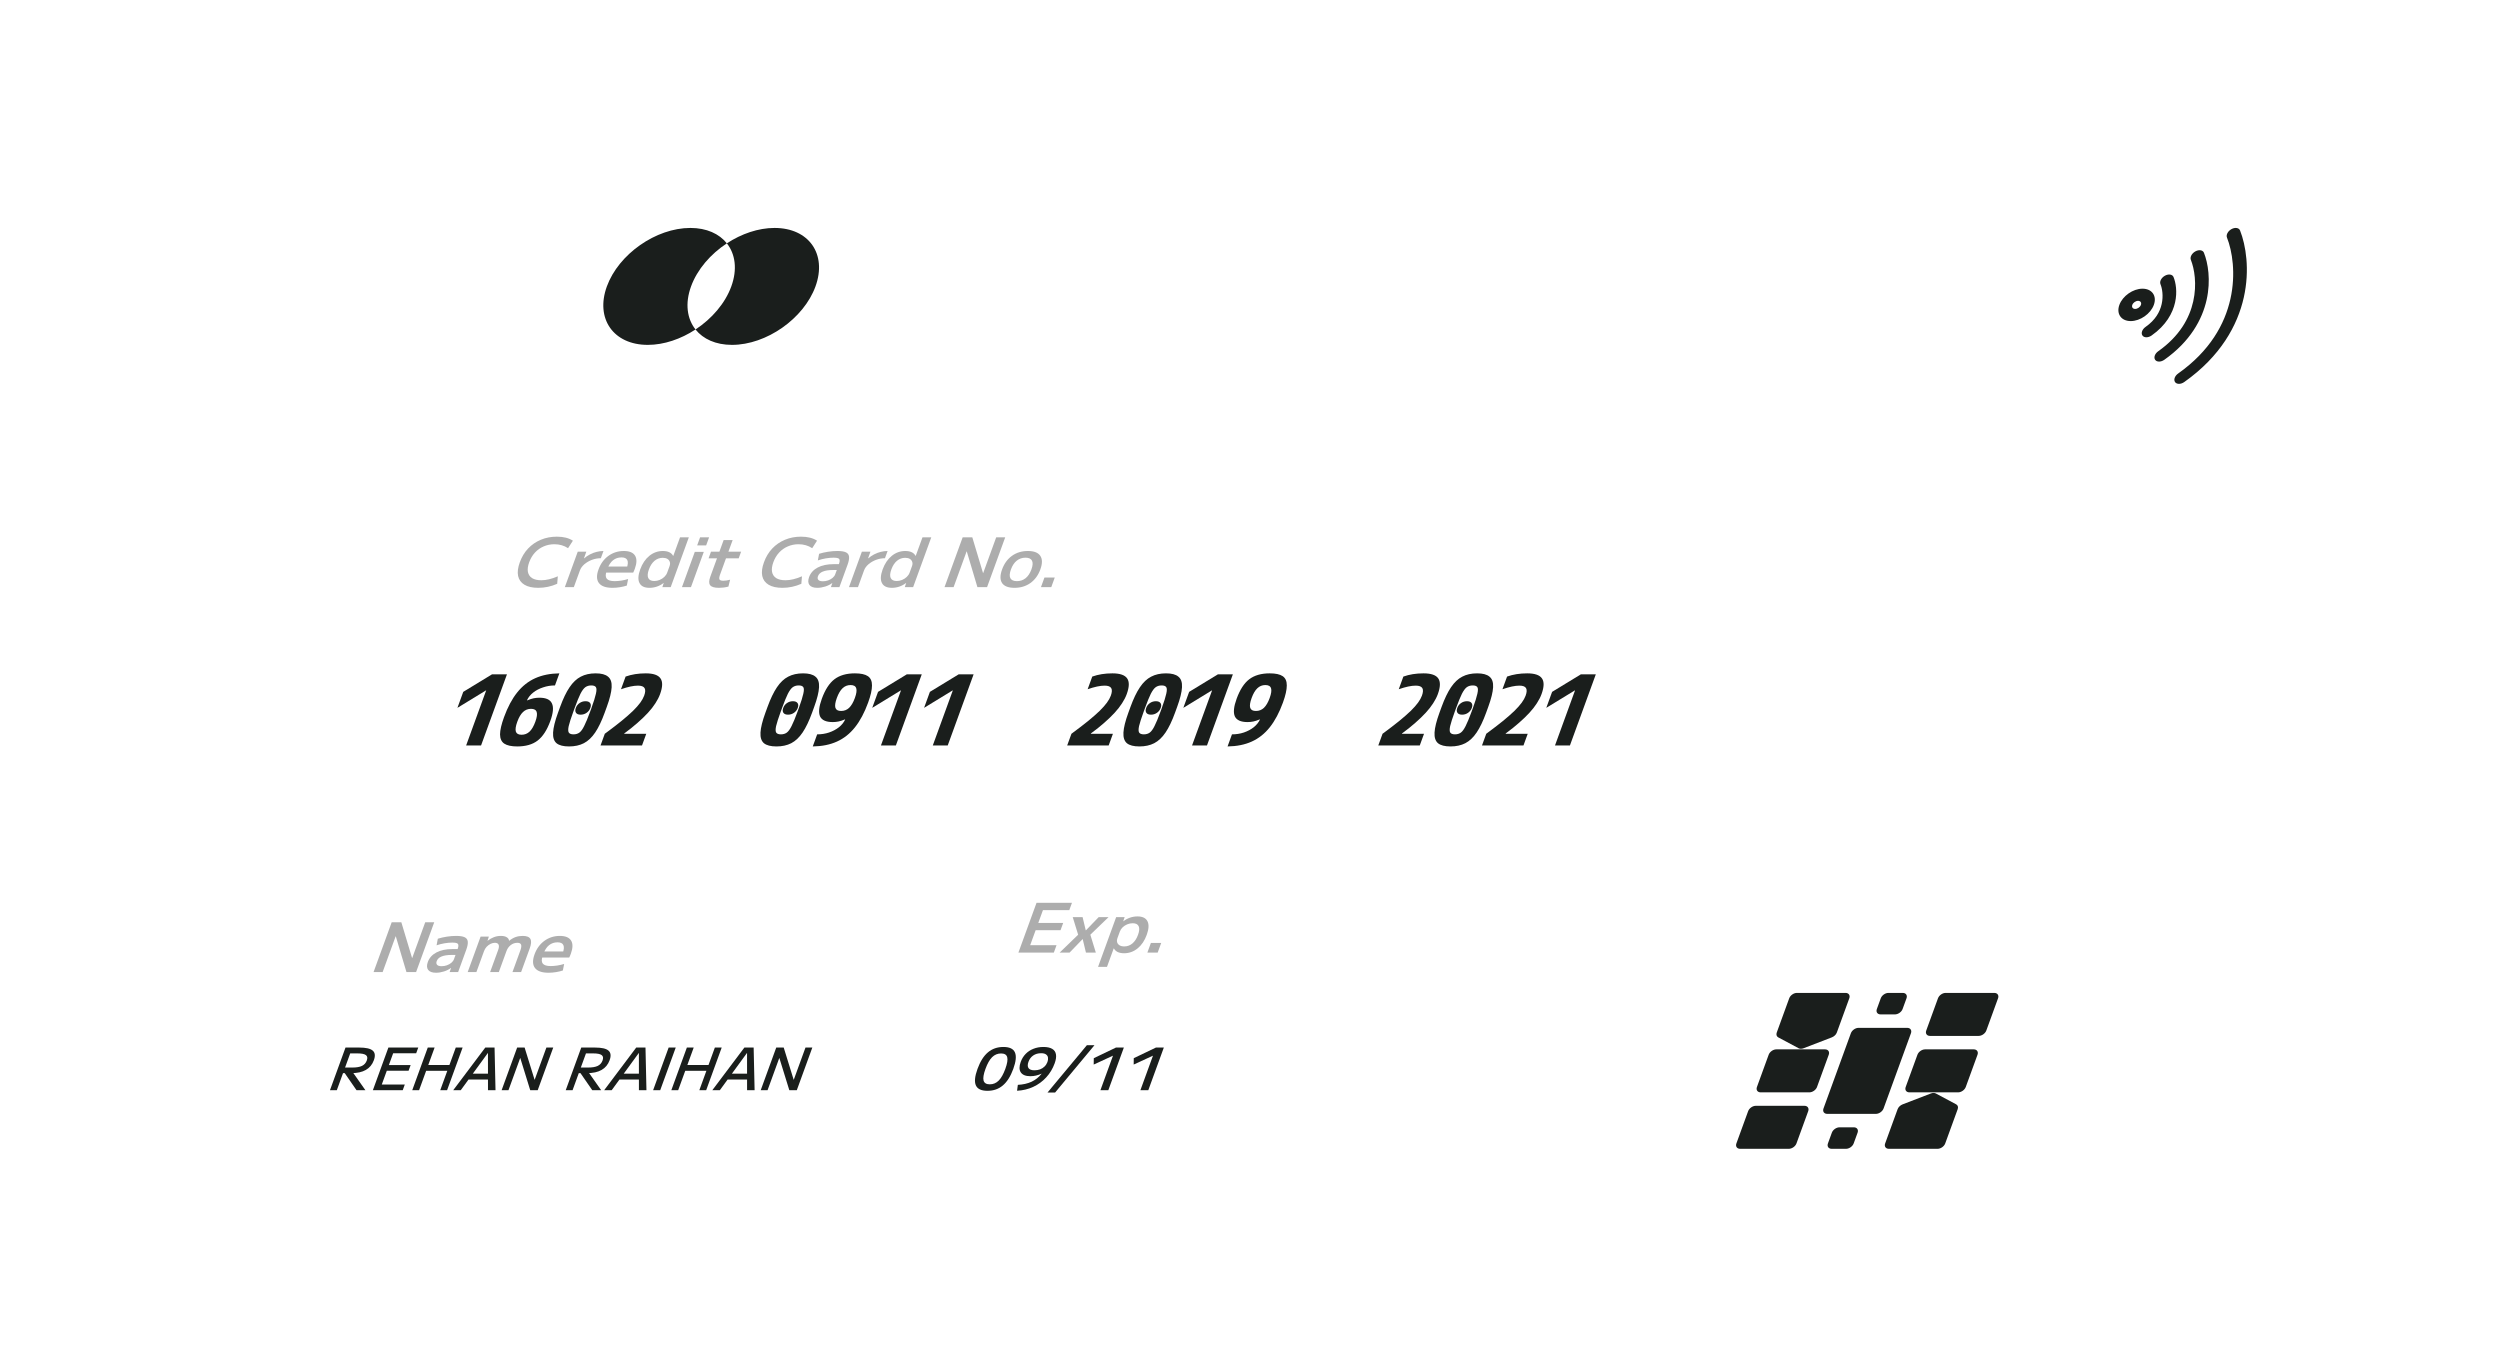 <svg width="552" height="303" viewBox="0 0 552 303" fill="none" xmlns="http://www.w3.org/2000/svg">
<g filter="url(#filter0_d_1_138)">
<path d="M89.423 37.127C96.343 18.114 118.355 2.701 138.588 2.701H500.365C520.598 2.701 531.39 18.114 524.47 37.127L455.555 226.471C448.634 245.484 426.622 260.897 406.389 260.897H44.613C24.38 260.897 13.587 245.484 20.507 226.471L89.423 37.127Z" fill="white"/>
<path fill-rule="evenodd" clip-rule="evenodd" d="M88.278 37.127C95.414 17.52 118.115 1.625 138.98 1.625H500.756C521.622 1.625 532.751 17.52 525.615 37.127L456.699 226.471C449.563 246.078 426.863 261.973 405.997 261.973H44.221C23.356 261.973 12.226 246.078 19.362 226.471L88.278 37.127ZM138.197 3.777C118.596 3.777 97.272 18.708 90.568 37.127L21.652 226.471C14.948 244.89 25.403 259.821 45.004 259.821H406.78C426.381 259.821 447.706 244.89 454.41 226.471L523.325 37.127C530.029 18.708 519.574 3.777 499.973 3.777H138.197Z" fill="url(#paint0_linear_1_138)" fill-opacity="0.5"/>
<path d="M117.714 195.124C116.24 195.124 115.235 194.773 114.7 194.07C114.165 193.367 114.135 192.363 114.61 191.058C115.071 189.792 115.796 188.798 116.786 188.075C117.786 187.352 118.922 186.991 120.194 186.991C121.422 186.991 122.249 187.332 122.674 188.015C123.098 188.698 123.082 189.667 122.625 190.922C122.574 191.063 122.512 191.218 122.44 191.389C122.367 191.56 122.31 191.685 122.27 191.765H115.442L115.93 190.425H121.252L120.815 190.832C121.115 190.008 121.165 189.401 120.966 189.009C120.781 188.608 120.351 188.407 119.678 188.407C118.962 188.407 118.341 188.618 117.813 189.039C117.3 189.451 116.895 190.063 116.599 190.877L116.407 191.404C116.13 192.167 116.137 192.734 116.429 193.106C116.725 193.467 117.306 193.648 118.171 193.648C118.62 193.648 119.115 193.608 119.658 193.528C120.203 193.437 120.7 193.322 121.146 193.181L120.86 194.627C120.399 194.778 119.891 194.898 119.334 194.989C118.778 195.079 118.238 195.124 117.714 195.124Z" fill="#ADADAD"/>
<path d="M99.847 194.974L102.698 187.142H104.525L104.222 188.06H104.254C104.678 187.719 105.131 187.458 105.613 187.277C106.1 187.086 106.62 186.991 107.176 186.991C107.721 186.991 108.146 187.086 108.45 187.277C108.769 187.458 108.947 187.719 108.983 188.06H109.015C109.471 187.689 109.938 187.418 110.417 187.247C110.896 187.076 111.418 186.991 111.985 186.991C112.882 186.991 113.452 187.217 113.693 187.669C113.939 188.111 113.888 188.808 113.54 189.762L111.644 194.974H109.736L111.469 190.214C111.684 189.622 111.74 189.19 111.635 188.919C111.531 188.648 111.255 188.512 110.806 188.512C110.271 188.512 109.789 188.678 109.359 189.009C108.928 189.341 108.612 189.782 108.411 190.335L106.723 194.974H104.8L106.581 190.079C106.768 189.566 106.796 189.18 106.667 188.919C106.541 188.648 106.27 188.512 105.853 188.512C105.533 188.512 105.209 188.592 104.884 188.753C104.569 188.914 104.282 189.13 104.023 189.401C103.775 189.672 103.587 189.983 103.459 190.335L101.77 194.974H99.847Z" fill="#ADADAD"/>
<path d="M92.858 195.124C92.024 195.124 91.444 194.913 91.117 194.492C90.803 194.06 90.78 193.477 91.047 192.744C91.38 191.831 92.015 191.128 92.953 190.636C93.89 190.144 95.059 189.898 96.459 189.898H97.629C97.768 189.516 97.82 189.225 97.787 189.024C97.767 188.813 97.649 188.668 97.433 188.587C97.227 188.507 96.905 188.467 96.467 188.467C95.933 188.467 95.359 188.517 94.745 188.618C94.142 188.718 93.553 188.869 92.978 189.069L93.253 187.608C93.868 187.418 94.526 187.267 95.229 187.157C95.931 187.046 96.614 186.991 97.276 186.991C98.121 186.991 98.749 187.086 99.16 187.277C99.582 187.468 99.818 187.789 99.867 188.241C99.916 188.693 99.805 189.29 99.535 190.033L97.737 194.974H95.862L96.175 194.07H96.143C95.741 194.381 95.231 194.637 94.613 194.838C93.998 195.029 93.413 195.124 92.858 195.124ZM94.089 193.678C94.485 193.678 94.872 193.613 95.25 193.482C95.633 193.342 95.962 193.156 96.239 192.925C96.515 192.694 96.706 192.433 96.812 192.142L97.157 191.193H96.276C95.357 191.193 94.621 191.309 94.066 191.54C93.526 191.76 93.172 192.102 93.004 192.564C92.88 192.905 92.91 193.176 93.093 193.377C93.276 193.578 93.608 193.678 94.089 193.678Z" fill="#ADADAD"/>
<path d="M79.064 194.974L83.065 183.979H85.197L87.566 191.871H87.598L90.47 183.979H92.458L88.456 194.974H86.324L83.972 187.081H83.94L81.067 194.974H79.064Z" fill="#ADADAD"/>
<path d="M226.424 109.984L227.197 107.86H229.473L228.7 109.984H226.424Z" fill="#ADADAD"/>
<path d="M220.579 110.134C219.232 110.134 218.318 109.783 217.837 109.08C217.37 108.367 217.372 107.363 217.843 106.068C218.315 104.772 219.042 103.773 220.024 103.07C221.021 102.357 222.192 102.001 223.539 102.001C224.885 102.001 225.797 102.357 226.275 103.07C226.756 103.773 226.761 104.772 226.29 106.068C225.819 107.363 225.084 108.367 224.088 109.08C223.095 109.783 221.925 110.134 220.579 110.134ZM221.116 108.658C221.853 108.658 222.493 108.442 223.034 108.01C223.58 107.569 224.008 106.921 224.319 106.068C224.629 105.214 224.671 104.571 224.443 104.14C224.219 103.698 223.739 103.477 223.002 103.477C222.275 103.477 221.634 103.698 221.077 104.14C220.536 104.571 220.109 105.214 219.799 106.068C219.488 106.921 219.445 107.569 219.669 108.01C219.907 108.442 220.389 108.658 221.116 108.658Z" fill="#ADADAD"/>
<path d="M205.133 109.983L209.135 98.989H211.267L213.636 106.881H213.668L216.54 98.989H218.528L214.526 109.983H212.394L210.042 102.091H210.009L207.137 109.983H205.133Z" fill="#ADADAD"/>
<path d="M193.515 110.134C192.404 110.134 191.668 109.778 191.308 109.065C190.947 108.352 191.001 107.353 191.469 106.068C191.937 104.782 192.61 103.783 193.489 103.07C194.369 102.357 195.364 102.001 196.475 102.001C197.031 102.001 197.5 102.091 197.883 102.272C198.266 102.453 198.549 102.719 198.731 103.07H198.779L200.264 98.989H202.204L198.202 109.983H196.359L196.661 109.065H196.629C196.195 109.406 195.703 109.672 195.152 109.863C194.616 110.044 194.071 110.134 193.515 110.134ZM194.576 108.628C194.993 108.628 195.391 108.548 195.77 108.387C196.159 108.226 196.502 108.005 196.796 107.724C197.091 107.443 197.302 107.127 197.43 106.775L197.945 105.36C198.077 104.998 198.096 104.682 198.002 104.411C197.912 104.13 197.736 103.909 197.474 103.748C197.212 103.587 196.867 103.507 196.44 103.507C195.767 103.507 195.163 103.728 194.628 104.17C194.104 104.612 193.692 105.244 193.392 106.068C193.093 106.891 193.044 107.523 193.247 107.965C193.46 108.407 193.903 108.628 194.576 108.628Z" fill="#ADADAD"/>
<path d="M184.031 109.984L186.882 102.152H188.773L188.252 103.628H188.284C188.686 103.286 189.118 102.995 189.579 102.754C190.055 102.503 190.545 102.317 191.048 102.197C191.555 102.066 192.06 102.001 192.562 102.001L191.981 103.597C191.308 103.597 190.65 103.718 190.006 103.959C189.374 104.2 188.817 104.526 188.336 104.938C187.869 105.34 187.544 105.791 187.362 106.293L186.018 109.984H184.031Z" fill="#ADADAD"/>
<path d="M177.042 110.134C176.208 110.134 175.628 109.923 175.301 109.502C174.988 109.07 174.964 108.487 175.231 107.754C175.564 106.841 176.199 106.138 177.137 105.646C178.074 105.154 179.243 104.908 180.643 104.908H181.813C181.952 104.526 182.005 104.235 181.971 104.034C181.951 103.823 181.833 103.678 181.617 103.597C181.411 103.517 181.089 103.477 180.651 103.477C180.117 103.477 179.543 103.527 178.929 103.628C178.326 103.728 177.737 103.879 177.162 104.079L177.437 102.618C178.052 102.428 178.71 102.277 179.413 102.167C180.116 102.056 180.798 102.001 181.461 102.001C182.305 102.001 182.933 102.096 183.344 102.287C183.766 102.478 184.002 102.799 184.051 103.251C184.1 103.703 183.99 104.3 183.719 105.043L181.921 109.984H180.046L180.359 109.08H180.327C179.925 109.391 179.415 109.647 178.797 109.848C178.182 110.039 177.597 110.134 177.042 110.134ZM178.273 108.688C178.669 108.688 179.056 108.623 179.434 108.492C179.817 108.352 180.146 108.166 180.423 107.935C180.699 107.704 180.89 107.443 180.996 107.152L181.342 106.203H180.46C179.541 106.203 178.805 106.319 178.25 106.55C177.71 106.77 177.356 107.112 177.188 107.574C177.064 107.915 177.094 108.186 177.277 108.387C177.46 108.588 177.792 108.688 178.273 108.688Z" fill="#ADADAD"/>
<path d="M169.332 110.134C168.06 110.134 167.047 109.908 166.293 109.456C165.538 109.004 165.069 108.357 164.884 107.513C164.71 106.67 164.837 105.661 165.265 104.486C165.696 103.301 166.304 102.292 167.088 101.459C167.886 100.615 168.827 99.968 169.911 99.516C170.994 99.064 172.172 98.838 173.443 98.838C174.896 98.838 176.076 99.134 176.983 99.727L175.915 101.383C175.037 100.801 174.032 100.51 172.899 100.51C172.055 100.51 171.264 100.67 170.528 100.992C169.795 101.303 169.155 101.755 168.608 102.347C168.061 102.94 167.636 103.653 167.332 104.486C167.033 105.309 166.939 106.022 167.051 106.625C167.167 107.217 167.476 107.674 167.979 107.995C168.485 108.307 169.16 108.462 170.004 108.462C171.105 108.462 172.322 108.171 173.656 107.589L173.518 109.245C172.18 109.838 170.785 110.134 169.332 110.134Z" fill="#ADADAD"/>
<path d="M155.311 110.134C154.328 110.134 153.686 109.943 153.387 109.562C153.088 109.18 153.096 108.558 153.41 107.694L154.89 103.628H153.031L153.568 102.152H155.427L156.359 99.591H158.347L157.415 102.152H160.22L159.682 103.628H156.877L155.567 107.227C155.385 107.729 155.342 108.081 155.44 108.282C155.552 108.472 155.833 108.568 156.281 108.568C156.517 108.568 156.77 108.548 157.041 108.507C157.312 108.467 157.562 108.412 157.79 108.342L157.413 109.863C157.013 109.963 156.645 110.034 156.31 110.074C155.975 110.114 155.642 110.134 155.311 110.134Z" fill="#ADADAD"/>
<path d="M150.512 100.766L151.159 98.989H153.146L152.499 100.766H150.512ZM147.157 109.983L149.991 102.197H151.979L149.144 109.983H147.157Z" fill="#ADADAD"/>
<path d="M139.984 110.134C138.873 110.134 138.137 109.778 137.777 109.065C137.416 108.352 137.47 107.353 137.938 106.068C138.406 104.782 139.079 103.783 139.958 103.07C140.838 102.357 141.833 102.001 142.944 102.001C143.5 102.001 143.969 102.091 144.352 102.272C144.735 102.453 145.018 102.719 145.199 103.07H145.248L146.733 98.989H148.673L144.671 109.983H142.828L143.13 109.065H143.098C142.664 109.406 142.171 109.672 141.621 109.863C141.085 110.044 140.539 110.134 139.984 110.134ZM141.045 108.628C141.462 108.628 141.86 108.548 142.239 108.387C142.628 108.226 142.97 108.005 143.265 107.724C143.56 107.443 143.771 107.127 143.899 106.775L144.414 105.36C144.546 104.998 144.565 104.682 144.471 104.411C144.381 104.13 144.205 103.909 143.943 103.748C143.681 103.587 143.336 103.507 142.909 103.507C142.236 103.507 141.632 103.728 141.097 104.17C140.573 104.612 140.161 105.244 139.861 106.068C139.561 106.891 139.513 107.523 139.715 107.965C139.929 108.407 140.372 108.628 141.045 108.628Z" fill="#ADADAD"/>
<path d="M131.838 110.134C130.363 110.134 129.359 109.783 128.824 109.08C128.289 108.377 128.259 107.373 128.734 106.068C129.195 104.802 129.92 103.808 130.91 103.085C131.91 102.362 133.046 102.001 134.317 102.001C135.546 102.001 136.373 102.342 136.798 103.025C137.222 103.708 137.206 104.677 136.749 105.932C136.698 106.073 136.636 106.228 136.563 106.399C136.491 106.57 136.434 106.695 136.394 106.775H129.566L130.054 105.435H135.376L134.939 105.842C135.239 105.018 135.289 104.411 135.09 104.019C134.904 103.618 134.475 103.417 133.802 103.417C133.086 103.417 132.465 103.628 131.937 104.049C131.424 104.461 131.019 105.074 130.723 105.887L130.531 106.414C130.254 107.177 130.261 107.744 130.553 108.116C130.849 108.477 131.43 108.658 132.295 108.658C132.744 108.658 133.239 108.618 133.782 108.538C134.327 108.447 134.823 108.332 135.27 108.191L134.984 109.637C134.523 109.788 134.015 109.908 133.458 109.999C132.902 110.089 132.362 110.134 131.838 110.134Z" fill="#ADADAD"/>
<path d="M121.296 109.984L124.147 102.152H126.038L125.517 103.628H125.549C125.951 103.286 126.383 102.995 126.845 102.754C127.321 102.503 127.81 102.317 128.314 102.197C128.821 102.066 129.325 102.001 129.828 102.001L129.246 103.597C128.573 103.597 127.915 103.718 127.272 103.959C126.639 104.2 126.082 104.526 125.601 104.938C125.134 105.34 124.81 105.791 124.627 106.293L123.284 109.984H121.296Z" fill="#ADADAD"/>
<path d="M115.425 110.134C114.153 110.134 113.14 109.908 112.386 109.456C111.631 109.004 111.162 108.357 110.977 107.513C110.804 106.67 110.93 105.661 111.358 104.486C111.789 103.301 112.397 102.292 113.181 101.459C113.98 100.615 114.921 99.968 116.004 99.516C117.087 99.064 118.265 98.838 119.536 98.838C120.99 98.838 122.169 99.134 123.076 99.727L122.008 101.383C121.13 100.801 120.125 100.51 118.992 100.51C118.148 100.51 117.357 100.67 116.621 100.992C115.888 101.303 115.248 101.755 114.701 102.347C114.154 102.94 113.729 103.653 113.426 104.486C113.126 105.309 113.032 106.022 113.144 106.625C113.26 107.217 113.569 107.674 114.072 107.995C114.578 108.307 115.253 108.462 116.098 108.462C117.198 108.462 118.415 108.171 119.749 107.589L119.611 109.245C118.274 109.838 116.878 110.134 115.425 110.134Z" fill="#ADADAD"/>
<path d="M249.923 190.67L250.696 188.546H252.972L252.199 190.67H249.923Z" fill="#ADADAD"/>
<path d="M247.735 182.687C248.846 182.687 249.582 183.044 249.942 183.757C250.302 184.47 250.249 185.469 249.781 186.754C249.313 188.039 248.64 189.038 247.76 189.751C246.881 190.464 245.886 190.82 244.775 190.82C244.23 190.82 243.76 190.73 243.367 190.549C242.987 190.359 242.705 190.092 242.519 189.751H242.487L241.001 193.833H239.03L243.032 182.838H244.907L244.589 183.757H244.621C245.069 183.405 245.561 183.139 246.097 182.958C246.633 182.778 247.179 182.687 247.735 182.687ZM246.674 184.193C246.268 184.193 245.87 184.274 245.48 184.434C245.09 184.595 244.748 184.816 244.453 185.097C244.173 185.368 243.967 185.684 243.836 186.046L243.32 187.462C243.192 187.813 243.168 188.129 243.247 188.411C243.337 188.692 243.519 188.913 243.792 189.073C244.064 189.234 244.404 189.314 244.81 189.314C245.494 189.314 246.098 189.093 246.622 188.652C247.146 188.21 247.558 187.577 247.857 186.754C248.157 185.93 248.206 185.298 248.003 184.856C247.801 184.414 247.358 184.193 246.674 184.193Z" fill="#ADADAD"/>
<path d="M230.555 190.67L234.635 186.724L233.437 182.838H235.617L236.317 185.76H236.349L239.175 182.838H241.355L237.328 186.724L238.537 190.67H236.357L235.642 187.703H235.609L232.75 190.67H230.555Z" fill="#ADADAD"/>
<path d="M221.448 190.67L225.45 179.675H233.272L232.68 181.302H226.862L225.831 184.133H231.329L230.748 185.73H225.25L224.044 189.043H229.862L229.27 190.67H221.448Z" fill="#ADADAD"/>
<path d="M248.38 221.065L251.152 213.448H251.124L246.898 215.398L246.915 213.99L251.81 211.641H253.554L250.124 221.065H248.38Z" fill="#1A1E1C"/>
<path d="M239.552 221.065L242.324 213.448H242.297L238.07 215.398L238.088 213.99L242.982 211.641H244.727L241.296 221.065H239.552Z" fill="#1A1E1C"/>
<path d="M227.865 221.581L236.562 211.125H238.238L229.541 221.581H227.865Z" fill="#1A1E1C"/>
<path d="M226.961 211.512C227.786 211.512 228.432 211.649 228.899 211.925C229.367 212.2 229.646 212.605 229.735 213.138C229.834 213.672 229.739 214.335 229.451 215.126C229.019 216.314 228.394 217.351 227.577 218.238C226.772 219.116 225.824 219.808 224.732 220.316C223.641 220.824 222.446 221.112 221.148 221.181L221.32 219.877C222.478 219.817 223.486 219.589 224.344 219.193C225.206 218.789 225.947 218.199 226.568 217.424L226.545 217.411C226.15 217.592 225.747 217.73 225.337 217.825C224.936 217.919 224.516 217.967 224.076 217.967C223.06 217.967 222.36 217.687 221.977 217.127C221.604 216.568 221.597 215.793 221.958 214.804C222.208 214.115 222.574 213.526 223.055 213.035C223.536 212.545 224.107 212.17 224.769 211.912C225.434 211.645 226.165 211.512 226.961 211.512ZM226.459 212.893C225.781 212.893 225.198 213.061 224.709 213.397C224.233 213.724 223.887 214.184 223.671 214.778C223.454 215.372 223.455 215.837 223.671 216.172C223.9 216.499 224.336 216.663 224.977 216.663C225.435 216.663 225.854 216.594 226.233 216.456C226.616 216.31 226.945 216.099 227.219 215.824C227.506 215.54 227.718 215.208 227.856 214.83C227.978 214.494 228.019 214.18 227.979 213.887C227.948 213.594 227.81 213.358 227.564 213.177C227.331 212.988 226.962 212.893 226.459 212.893Z" fill="#1A1E1C"/>
<path d="M214.609 221.194C213.272 221.194 212.423 220.798 212.06 220.006C211.698 219.215 211.816 217.997 212.415 216.353C213.013 214.709 213.781 213.491 214.72 212.699C215.658 211.908 216.796 211.512 218.133 211.512C219.471 211.512 220.316 211.908 220.669 212.699C221.031 213.491 220.913 214.709 220.314 216.353C219.716 217.997 218.948 219.215 218.009 220.006C217.08 220.798 215.947 221.194 214.609 221.194ZM215.131 219.761C215.891 219.761 216.545 219.486 217.094 218.935C217.643 218.384 218.13 217.523 218.556 216.353C218.985 215.174 219.124 214.313 218.974 213.771C218.826 213.22 218.372 212.945 217.612 212.945C216.852 212.945 216.193 213.22 215.635 213.771C215.09 214.313 214.602 215.174 214.173 216.353C213.747 217.523 213.608 218.384 213.756 218.935C213.912 219.486 214.371 219.761 215.131 219.761Z" fill="#1A1E1C"/>
<path d="M164.545 221.065L167.975 211.641H169.624L171.82 218.741H171.848L174.432 211.641H175.943L172.513 221.065H170.864L168.668 213.965H168.64L166.056 221.065H164.545Z" fill="#1A1E1C"/>
<path d="M153.856 221.065L160.94 211.641H162.987L163.198 221.065H161.535L161.529 212.854H161.501L155.518 221.065H153.856ZM156.611 218.703L157.081 217.412H162.645L162.175 218.703H156.611Z" fill="#1A1E1C"/>
<path d="M150.992 221.065L154.422 211.641H155.933L152.503 221.065H150.992ZM144.809 221.065L148.24 211.641H149.751L146.321 221.065H144.809ZM147.125 216.779L147.595 215.488H153.777L153.307 216.779H147.125Z" fill="#1A1E1C"/>
<path d="M140.787 221.065L144.218 211.641H145.784L142.354 221.065H140.787Z" fill="#1A1E1C"/>
<path d="M129.975 221.065L137.059 211.641H139.106L139.317 221.065H137.654L137.648 212.854H137.62L131.637 221.065H129.975ZM132.73 218.703L133.2 217.412H138.764L138.294 218.703H132.73Z" fill="#1A1E1C"/>
<path d="M121.492 221.065L124.922 211.641H127.944C129.419 211.641 130.414 211.865 130.929 212.312C131.453 212.76 131.538 213.47 131.184 214.442C130.836 215.398 130.246 216.112 129.414 216.585C128.592 217.059 127.512 217.295 126.175 217.295H123.619L124.071 216.056H126.406C127.34 216.056 128.057 215.936 128.557 215.695C129.069 215.445 129.426 215.045 129.626 214.494C129.827 213.943 129.76 213.547 129.426 213.306C129.105 213.057 128.477 212.932 127.543 212.932H125.963L123.003 221.065H121.492ZM127.358 221.065L124.38 216.753H126.29L129.323 221.065H127.358Z" fill="#1A1E1C"/>
<path d="M107.338 221.065L110.768 211.641H112.416L114.613 218.741H114.64L117.225 211.641H118.736L115.306 221.065H113.657L111.461 213.965H111.433L108.849 221.065H107.338Z" fill="#1A1E1C"/>
<path d="M96.648 221.065L103.733 211.641H105.78L105.99 221.065H104.328L104.322 212.854H104.294L98.311 221.065H96.648ZM99.404 218.703L99.874 217.412H105.438L104.968 218.703H99.404Z" fill="#1A1E1C"/>
<path d="M93.784 221.065L97.215 211.641H98.726L95.296 221.065H93.784ZM87.602 221.065L91.032 211.641H92.543L89.113 221.065H87.602ZM89.918 216.779L90.388 215.488H96.57L96.1 216.779H89.918Z" fill="#1A1E1C"/>
<path d="M78.908 221.065L82.338 211.641H88.933L88.472 212.906H83.389L82.44 215.514H87.249L86.797 216.753H81.989L80.88 219.8H85.963L85.503 221.065H78.908Z" fill="#1A1E1C"/>
<path d="M69.436 221.065L72.867 211.641H75.889C77.364 211.641 78.358 211.865 78.873 212.312C79.397 212.76 79.482 213.47 79.128 214.442C78.781 215.398 78.191 216.112 77.359 216.585C76.537 217.059 75.457 217.295 74.119 217.295H71.564L72.015 216.056H74.351C75.285 216.056 76.002 215.936 76.502 215.695C77.014 215.445 77.37 215.045 77.571 214.494C77.771 213.943 77.705 213.547 77.371 213.306C77.05 213.057 76.422 212.932 75.488 212.932H73.908L70.948 221.065H69.436ZM75.303 221.065L72.325 216.753H74.234L77.267 221.065H75.303Z" fill="#1A1E1C"/>
<path fill-rule="evenodd" clip-rule="evenodd" d="M150.149 53.089C153.74 50.729 156.685 47.343 158.054 43.581C159.423 39.819 158.943 36.434 157.07 34.074C160.284 31.962 164.018 30.672 167.602 30.672C175.189 30.672 179.236 36.452 176.641 43.581C174.046 50.711 165.791 56.491 158.204 56.491C154.62 56.491 151.826 55.201 150.149 53.089ZM150.149 53.089C146.934 55.201 143.201 56.491 139.617 56.491C132.03 56.491 127.982 50.711 130.577 43.581C133.172 36.452 141.427 30.672 149.015 30.672C152.598 30.672 155.393 31.962 157.07 34.074C153.479 36.434 150.534 39.819 149.165 43.581C147.795 47.343 148.276 50.729 150.149 53.089Z" fill="#1A1E1C"/>
<path fill-rule="evenodd" clip-rule="evenodd" d="M489.308 30.922C490.106 30.491 490.947 30.63 491.186 31.233C492.458 34.442 493.377 39.915 492.012 46.011C490.637 52.149 486.917 59.002 478.86 64.698C478.114 65.226 477.208 65.231 476.837 64.711C476.465 64.191 476.768 63.341 477.514 62.814C484.541 57.846 487.815 51.894 489.054 46.361C490.303 40.786 489.457 35.721 488.295 32.793C488.056 32.19 488.51 31.352 489.308 30.922ZM481.33 35.841C482.128 35.409 482.97 35.547 483.21 36.149C484.111 38.407 484.763 42.248 483.804 46.537C482.836 50.868 480.196 55.738 474.463 59.782C473.716 60.308 472.811 60.313 472.44 59.791C472.07 59.27 472.375 58.421 473.121 57.895C477.822 54.578 480.014 50.611 480.846 46.888C481.688 43.122 481.11 39.69 480.321 37.712C480.081 37.11 480.533 36.272 481.33 35.841ZM474.613 41.21C475.41 40.775 476.253 40.909 476.497 41.509C476.994 42.73 477.356 44.791 476.841 47.109C476.316 49.472 474.851 52.18 471.651 54.422C470.903 54.946 469.999 54.946 469.632 54.422C469.265 53.898 469.574 53.049 470.322 52.525C472.485 51.011 473.494 49.21 473.882 47.464C474.28 45.673 473.995 44.023 473.612 43.083C473.368 42.483 473.816 41.644 474.613 41.21ZM468.67 46.767C468.144 46.767 467.572 47.167 467.393 47.661C467.213 48.155 467.493 48.555 468.019 48.555C468.544 48.555 469.116 48.155 469.296 47.661C469.475 47.167 469.195 46.767 468.67 46.767ZM464.538 47.661C465.257 45.686 467.544 44.084 469.646 44.084C471.748 44.084 472.869 45.686 472.15 47.661C471.431 49.636 469.144 51.238 467.042 51.238C464.94 51.238 463.819 49.636 464.538 47.661Z" fill="#1A1E1C"/>
<path d="M339.924 144.94L344.349 132.784H344.303L338.001 136.635L339.285 133.106L345.641 129.233H348.938L343.221 144.94H339.924Z" fill="#1A1E1C"/>
<path d="M324.744 142.358C326.163 141.311 327.38 140.379 328.395 139.561C329.415 138.729 330.267 137.983 330.95 137.324C331.638 136.649 332.18 136.04 332.577 135.495C332.974 134.95 333.261 134.433 333.439 133.946C333.715 133.185 333.743 132.626 333.523 132.267C333.302 131.909 332.818 131.729 332.07 131.729C331.093 131.729 329.844 131.995 328.323 132.525L329.341 129.728C330.658 129.255 332.141 129.018 333.79 129.018C335.453 129.018 336.539 129.391 337.046 130.137C337.558 130.869 337.527 132.023 336.953 133.601C336.713 134.261 336.368 134.935 335.919 135.624C335.49 136.298 334.947 136.994 334.289 137.711C333.631 138.428 332.866 139.167 331.994 139.927C331.138 140.687 330.158 141.469 329.057 142.272L329.026 142.358H333.903L332.963 144.94H323.804L324.744 142.358Z" fill="#1A1E1C"/>
<path d="M319.41 138.141C318.921 138.141 318.582 138.005 318.391 137.732C318.2 137.46 318.185 137.101 318.347 136.657C318.514 136.198 318.79 135.839 319.174 135.581C319.563 135.308 320.002 135.172 320.49 135.172C320.979 135.172 321.319 135.308 321.509 135.581C321.705 135.839 321.72 136.198 321.553 136.657C321.391 137.101 321.116 137.46 320.726 137.732C320.337 138.005 319.898 138.141 319.41 138.141ZM316.857 145.156C315.59 145.156 314.668 144.919 314.093 144.446C313.522 143.958 313.268 143.169 313.328 142.079C313.389 140.989 313.749 139.54 314.407 137.732L314.877 136.441C315.54 134.62 316.235 133.171 316.962 132.095C317.695 131.005 318.521 130.223 319.442 129.75C320.367 129.262 321.463 129.018 322.73 129.018C323.982 129.018 324.893 129.262 325.464 129.75C326.054 130.223 326.319 131.005 326.258 132.095C326.203 133.171 325.843 134.62 325.18 136.441L324.71 137.732C324.053 139.54 323.357 140.989 322.625 142.079C321.892 143.169 321.055 143.958 320.115 144.446C319.194 144.919 318.108 145.156 316.857 145.156ZM317.828 142.488C318.347 142.488 318.783 142.358 319.137 142.1C319.49 141.842 319.84 141.362 320.188 140.659C320.556 139.941 320.99 138.894 321.492 137.517L321.805 136.657C322.306 135.28 322.631 134.24 322.78 133.537C322.95 132.82 322.951 132.332 322.786 132.074C322.62 131.815 322.278 131.686 321.759 131.686C321.255 131.686 320.819 131.815 320.45 132.074C320.097 132.332 319.736 132.82 319.368 133.537C319.021 134.24 318.597 135.28 318.095 136.657L317.782 137.517C317.281 138.894 316.946 139.941 316.776 140.659C316.627 141.362 316.636 141.842 316.801 142.1C316.982 142.358 317.324 142.488 317.828 142.488Z" fill="#1A1E1C"/>
<path d="M301.847 142.358C303.266 141.311 304.483 140.379 305.498 139.561C306.518 138.729 307.37 137.983 308.053 137.324C308.741 136.649 309.283 136.04 309.68 135.495C310.077 134.95 310.364 134.433 310.541 133.946C310.818 133.185 310.846 132.626 310.626 132.267C310.405 131.909 309.921 131.729 309.173 131.729C308.196 131.729 306.947 131.995 305.426 132.525L306.444 129.728C307.761 129.255 309.244 129.018 310.892 129.018C312.556 129.018 313.642 129.391 314.149 130.137C314.661 130.869 314.63 132.023 314.056 133.601C313.815 134.261 313.471 134.935 313.022 135.624C312.593 136.298 312.05 136.994 311.392 137.711C310.734 138.428 309.969 139.167 309.097 139.927C308.24 140.687 307.261 141.469 306.16 142.272L306.129 142.358H311.006L310.066 144.94H300.907L301.847 142.358Z" fill="#1A1E1C"/>
<path d="M276.936 129.018C278.233 129.018 279.188 129.226 279.8 129.642C280.412 130.058 280.713 130.74 280.704 131.686C280.711 132.633 280.427 133.895 279.853 135.473C279.049 137.682 278.083 139.497 276.956 140.917C275.828 142.337 274.498 143.391 272.965 144.08C271.448 144.768 269.668 145.127 267.628 145.156L268.599 142.488C269.53 142.488 270.404 142.351 271.22 142.079C272.058 141.792 272.786 141.405 273.406 140.917C274.032 140.415 274.493 139.841 274.789 139.196H274.697C274.191 139.411 273.732 139.561 273.319 139.647C272.906 139.733 272.478 139.776 272.036 139.776C270.57 139.776 269.638 139.36 269.238 138.529C268.859 137.682 268.991 136.377 269.633 134.613C270.359 132.619 271.283 131.191 272.405 130.331C273.548 129.456 275.058 129.018 276.936 129.018ZM275.973 131.6C275.286 131.6 274.696 131.837 274.203 132.31C273.716 132.769 273.295 133.487 272.94 134.462C272.584 135.437 272.481 136.162 272.629 136.635C272.783 137.094 273.203 137.324 273.89 137.324C274.577 137.324 275.164 137.094 275.652 136.635C276.145 136.162 276.569 135.437 276.924 134.462C277.279 133.487 277.379 132.769 277.226 132.31C277.078 131.837 276.66 131.6 275.973 131.6Z" fill="#1A1E1C"/>
<path d="M259.784 144.94L264.208 132.784H264.163L257.861 136.635L259.145 133.106L265.5 129.233H268.798L263.081 144.94H259.784Z" fill="#1A1E1C"/>
<path d="M250.718 138.141C250.23 138.141 249.89 138.005 249.699 137.732C249.508 137.46 249.494 137.101 249.656 136.657C249.823 136.198 250.098 135.839 250.482 135.581C250.872 135.308 251.31 135.172 251.799 135.172C252.287 135.172 252.627 135.308 252.818 135.581C253.014 135.839 253.028 136.198 252.861 136.657C252.699 137.101 252.424 137.46 252.035 137.732C251.645 138.005 251.207 138.141 250.718 138.141ZM248.165 145.156C246.898 145.156 245.977 144.919 245.401 144.446C244.831 143.958 244.576 143.169 244.637 142.079C244.698 140.989 245.057 139.54 245.715 137.732L246.185 136.441C246.848 134.62 247.543 133.171 248.271 132.095C249.003 131.005 249.83 130.223 250.75 129.75C251.675 129.262 252.772 129.018 254.039 129.018C255.29 129.018 256.201 129.262 256.772 129.75C257.363 130.223 257.628 131.005 257.567 132.095C257.511 133.171 257.152 134.62 256.489 136.441L256.019 137.732C255.361 139.54 254.666 140.989 253.933 142.079C253.201 143.169 252.364 143.958 251.423 144.446C250.503 144.919 249.417 145.156 248.165 145.156ZM249.136 142.488C249.655 142.488 250.091 142.358 250.445 142.1C250.798 141.842 251.149 141.362 251.496 140.659C251.864 139.941 252.299 138.894 252.8 137.517L253.113 136.657C253.614 135.28 253.939 134.24 254.088 133.537C254.258 132.82 254.26 132.332 254.094 132.074C253.929 131.815 253.587 131.686 253.068 131.686C252.564 131.686 252.128 131.815 251.759 132.074C251.405 132.332 251.045 132.82 250.677 133.537C250.329 134.24 249.905 135.28 249.404 136.657L249.091 137.517C248.589 138.894 248.254 139.941 248.085 140.659C247.936 141.362 247.944 141.842 248.109 142.1C248.29 142.358 248.632 142.488 249.136 142.488Z" fill="#1A1E1C"/>
<path d="M233.155 142.358C234.574 141.311 235.791 140.379 236.806 139.561C237.827 138.729 238.678 137.983 239.361 137.324C240.049 136.649 240.592 136.04 240.988 135.495C241.385 134.95 241.672 134.433 241.85 133.946C242.127 133.185 242.155 132.626 241.934 132.267C241.714 131.909 241.229 131.729 240.481 131.729C239.504 131.729 238.255 131.995 236.734 132.525L237.752 129.728C239.069 129.255 240.552 129.018 242.201 129.018C243.865 129.018 244.95 129.391 245.457 130.137C245.969 130.869 245.938 132.023 245.364 133.601C245.124 134.261 244.779 134.935 244.33 135.624C243.902 136.298 243.358 136.994 242.701 137.711C242.043 138.428 241.278 139.167 240.406 139.927C239.549 140.687 238.57 141.469 237.468 142.272L237.437 142.358H242.314L241.374 144.94H232.215L233.155 142.358Z" fill="#1A1E1C"/>
<path d="M202.541 144.94L206.965 132.784H206.92L200.618 136.635L201.902 133.106L208.258 129.233H211.555L205.838 144.94H202.541Z" fill="#1A1E1C"/>
<path d="M191.092 144.94L195.517 132.784H195.471L189.169 136.635L190.453 133.106L196.809 129.233H200.106L194.389 144.94H191.092Z" fill="#1A1E1C"/>
<path d="M185.347 129.018C186.644 129.018 187.599 129.226 188.211 129.642C188.823 130.058 189.124 130.74 189.116 131.686C189.122 132.633 188.838 133.895 188.264 135.473C187.46 137.682 186.494 139.497 185.367 140.917C184.239 142.337 182.909 143.391 181.376 144.08C179.859 144.768 178.08 145.127 176.039 145.156L177.01 142.488C177.941 142.488 178.815 142.351 179.632 142.079C180.469 141.792 181.197 141.405 181.818 140.917C182.443 140.415 182.904 139.841 183.2 139.196H183.108C182.602 139.411 182.143 139.561 181.73 139.647C181.317 139.733 180.889 139.776 180.447 139.776C178.981 139.776 178.049 139.36 177.65 138.529C177.271 137.682 177.402 136.377 178.044 134.613C178.77 132.619 179.694 131.191 180.816 130.331C181.959 129.456 183.469 129.018 185.347 129.018ZM184.384 131.6C183.697 131.6 183.108 131.837 182.615 132.31C182.127 132.769 181.706 133.487 181.351 134.462C180.996 135.437 180.892 136.162 181.041 136.635C181.194 137.094 181.614 137.324 182.301 137.324C182.988 137.324 183.575 137.094 184.063 136.635C184.556 136.162 184.98 135.437 185.335 134.462C185.69 133.487 185.791 132.769 185.637 132.31C185.489 131.837 185.071 131.6 184.384 131.6Z" fill="#1A1E1C"/>
<path d="M170.578 138.141C170.089 138.141 169.75 138.005 169.559 137.732C169.368 137.46 169.354 137.101 169.515 136.657C169.683 136.198 169.958 135.839 170.342 135.581C170.731 135.308 171.17 135.172 171.659 135.172C172.147 135.172 172.487 135.308 172.678 135.581C172.874 135.839 172.888 136.198 172.721 136.657C172.559 137.101 172.284 137.46 171.894 137.732C171.505 138.005 171.066 138.141 170.578 138.141ZM168.025 145.156C166.758 145.156 165.837 144.919 165.261 144.446C164.69 143.958 164.436 143.169 164.497 142.079C164.558 140.989 164.917 139.54 165.575 137.732L166.045 136.441C166.708 134.62 167.403 133.171 168.13 132.095C168.863 131.005 169.689 130.223 170.61 129.75C171.535 129.262 172.631 129.018 173.898 129.018C175.15 129.018 176.061 129.262 176.632 129.75C177.223 130.223 177.488 131.005 177.427 132.095C177.371 133.171 177.012 134.62 176.348 136.441L175.879 137.732C175.221 139.54 174.526 140.989 173.793 142.079C173.06 143.169 172.224 143.958 171.283 144.446C170.363 144.919 169.277 145.156 168.025 145.156ZM168.996 142.488C169.515 142.488 169.951 142.358 170.305 142.1C170.658 141.842 171.009 141.362 171.356 140.659C171.724 139.941 172.158 138.894 172.66 137.517L172.973 136.657C173.474 135.28 173.799 134.24 173.948 133.537C174.118 132.82 174.12 132.332 173.954 132.074C173.789 131.815 173.446 131.686 172.927 131.686C172.424 131.686 171.987 131.815 171.619 132.074C171.265 132.332 170.904 132.82 170.537 133.537C170.189 134.24 169.765 135.28 169.264 136.657L168.95 137.517C168.449 138.894 168.114 139.941 167.944 140.659C167.795 141.362 167.804 141.842 167.969 142.1C168.15 142.358 168.492 142.488 168.996 142.488Z" fill="#1A1E1C"/>
<path d="M130.118 142.358C131.537 141.311 132.754 140.379 133.769 139.561C134.789 138.729 135.641 137.983 136.324 137.324C137.012 136.649 137.554 136.04 137.951 135.495C138.348 134.95 138.635 134.433 138.812 133.946C139.089 133.185 139.117 132.626 138.897 132.267C138.676 131.909 138.192 131.729 137.444 131.729C136.467 131.729 135.218 131.995 133.697 132.525L134.715 129.728C136.032 129.255 137.515 129.018 139.163 129.018C140.827 129.018 141.913 129.391 142.42 130.137C142.932 130.869 142.901 132.023 142.327 133.601C142.086 134.261 141.742 134.935 141.293 135.624C140.864 136.298 140.321 136.994 139.663 137.711C139.005 138.428 138.24 139.167 137.368 139.927C136.511 140.687 135.532 141.469 134.431 142.272L134.4 142.358H139.277L138.337 144.94H129.178L130.118 142.358Z" fill="#1A1E1C"/>
<path d="M124.783 138.141C124.295 138.141 123.955 138.005 123.765 137.732C123.574 137.46 123.559 137.101 123.721 136.657C123.888 136.198 124.164 135.839 124.548 135.581C124.937 135.308 125.376 135.172 125.864 135.172C126.353 135.172 126.692 135.308 126.883 135.581C127.079 135.839 127.094 136.198 126.927 136.657C126.765 137.101 126.489 137.46 126.1 137.732C125.711 138.005 125.272 138.141 124.783 138.141ZM122.23 145.156C120.963 145.156 120.042 144.919 119.466 144.446C118.896 143.958 118.641 143.169 118.702 142.079C118.763 140.989 119.123 139.54 119.78 137.732L120.25 136.441C120.913 134.62 121.609 133.171 122.336 132.095C123.069 131.005 123.895 130.223 124.815 129.75C125.741 129.262 126.837 129.018 128.104 129.018C129.356 129.018 130.267 129.262 130.837 129.75C131.428 130.223 131.693 131.005 131.632 132.095C131.576 133.171 131.217 134.62 130.554 136.441L130.084 137.732C129.426 139.54 128.731 140.989 127.998 142.079C127.266 143.169 126.429 143.958 125.488 144.446C124.568 144.919 123.482 145.156 122.23 145.156ZM123.202 142.488C123.721 142.488 124.157 142.358 124.51 142.1C124.864 141.842 125.214 141.362 125.562 140.659C125.93 139.941 126.364 138.894 126.865 137.517L127.179 136.657C127.68 135.28 128.005 134.24 128.154 133.537C128.323 132.82 128.325 132.332 128.16 132.074C127.994 131.815 127.652 131.686 127.133 131.686C126.629 131.686 126.193 131.815 125.824 132.074C125.471 132.332 125.11 132.82 124.742 133.537C124.395 134.24 123.97 135.28 123.469 136.657L123.156 137.517C122.655 138.894 122.319 139.941 122.15 140.659C122.001 141.362 122.009 141.842 122.175 142.1C122.356 142.358 122.698 142.488 123.202 142.488Z" fill="#1A1E1C"/>
<path d="M110.782 145.156C109.5 145.156 108.545 144.948 107.918 144.532C107.306 144.116 106.997 143.434 106.99 142.488C106.999 141.541 107.291 140.279 107.865 138.701C108.674 136.477 109.64 134.663 110.762 133.257C111.89 131.837 113.22 130.783 114.753 130.094C116.285 129.406 118.065 129.047 120.09 129.018L119.119 131.686C118.203 131.686 117.326 131.83 116.489 132.117C115.657 132.389 114.931 132.769 114.311 133.257C113.691 133.745 113.23 134.319 112.929 134.978H113.021C113.526 134.763 113.986 134.613 114.399 134.526C114.812 134.44 115.239 134.397 115.682 134.397C117.148 134.397 118.07 134.821 118.449 135.667C118.848 136.499 118.727 137.797 118.084 139.561C117.359 141.555 116.424 142.99 115.282 143.865C114.159 144.725 112.659 145.156 110.782 145.156ZM111.745 142.574C112.431 142.574 113.019 142.344 113.506 141.885C113.999 141.412 114.423 140.687 114.778 139.712C115.133 138.737 115.234 138.019 115.08 137.56C114.932 137.087 114.515 136.85 113.828 136.85C113.141 136.85 112.551 137.087 112.058 137.56C111.57 138.019 111.149 138.737 110.794 139.712C110.439 140.687 110.336 141.412 110.484 141.885C110.637 142.344 111.058 142.574 111.745 142.574Z" fill="#1A1E1C"/>
<path d="M99.503 144.94L103.928 132.784H103.882L97.58 136.635L98.865 133.106L105.22 129.233H108.517L102.8 144.94H99.503Z" fill="#1A1E1C"/>
<path d="M391.641 200.762C391.88 200.106 392.639 199.575 393.336 199.575H404.074C404.772 199.575 405.144 200.106 404.906 200.762L402.154 208.322C401.987 208.78 401.555 209.197 401.044 209.394L394.8 211.797C394.401 211.95 394.002 211.95 393.714 211.797L389.219 209.394C388.851 209.197 388.723 208.78 388.889 208.322L391.641 200.762Z" fill="#1A1E1C"/>
<path d="M411.854 200.762C412.092 200.106 412.851 199.575 413.549 199.575H416.707C417.405 199.575 417.777 200.106 417.539 200.762L416.674 203.136C416.436 203.792 415.677 204.323 414.979 204.323H411.821C411.123 204.323 410.751 203.792 410.99 203.136L411.854 200.762Z" fill="#1A1E1C"/>
<path d="M424.487 200.762C424.725 200.106 425.484 199.575 426.182 199.575H436.92C437.618 199.575 437.99 200.106 437.751 200.762L435.159 207.885C434.92 208.54 434.161 209.072 433.464 209.072H422.726C422.028 209.072 421.656 208.54 421.894 207.885L424.487 200.762Z" fill="#1A1E1C"/>
<path d="M387.104 213.227C387.343 212.571 388.102 212.04 388.8 212.04H399.538C400.235 212.04 400.608 212.571 400.369 213.227L397.776 220.349C397.538 221.005 396.779 221.536 396.081 221.536H385.343C384.645 221.536 384.273 221.005 384.512 220.349L387.104 213.227Z" fill="#1A1E1C"/>
<path d="M405.255 208.478C405.494 207.823 406.253 207.291 406.951 207.291H417.689C418.386 207.291 418.759 207.823 418.52 208.478L412.471 225.098C412.232 225.753 411.473 226.285 410.776 226.285H400.038C399.34 226.285 398.968 225.753 399.206 225.098L405.255 208.478Z" fill="#1A1E1C"/>
<path d="M419.95 213.227C420.189 212.571 420.948 212.04 421.645 212.04H432.383C433.081 212.04 433.453 212.571 433.215 213.227L430.622 220.349C430.383 221.005 429.624 221.536 428.927 221.536H418.189C417.491 221.536 417.119 221.005 417.358 220.349L419.95 213.227Z" fill="#1A1E1C"/>
<path d="M382.568 225.691C382.806 225.036 383.565 224.504 384.263 224.504H395.001C395.699 224.504 396.071 225.036 395.832 225.691L393.24 232.814C393.001 233.47 392.242 234.001 391.544 234.001H380.806C380.109 234.001 379.736 233.47 379.975 232.814L382.568 225.691Z" fill="#1A1E1C"/>
<path d="M401.052 230.44C401.291 229.784 402.05 229.253 402.747 229.253H405.906C406.603 229.253 406.975 229.784 406.737 230.44L405.873 232.814C405.634 233.47 404.875 234.001 404.177 234.001H401.019C400.321 234.001 399.949 233.47 400.188 232.814L401.052 230.44Z" fill="#1A1E1C"/>
<path d="M415.572 225.254C415.739 224.796 416.171 224.379 416.683 224.182L422.926 221.779C423.326 221.626 423.725 221.626 424.012 221.779L428.507 224.182C428.875 224.379 429.004 224.796 428.837 225.254L426.085 232.814C425.847 233.47 425.088 234.001 424.39 234.001H413.652C412.954 234.001 412.582 233.47 412.821 232.814L415.572 225.254Z" fill="#1A1E1C"/>
</g>
<defs>
<filter id="filter0_d_1_138" x="0.109" y="0.77" width="551.598" height="301.374" filterUnits="userSpaceOnUse" color-interpolation-filters="sRGB">
<feFlood flood-opacity="0" result="BackgroundImageFix"/>
<feColorMatrix in="SourceAlpha" type="matrix" values="0 0 0 0 0 0 0 0 0 0 0 0 0 0 0 0 0 0 127 0" result="hardAlpha"/>
<feOffset dx="3.419" dy="19.658"/>
<feGaussianBlur stdDeviation="10.257"/>
<feComposite in2="hardAlpha" operator="out"/>
<feColorMatrix type="matrix" values="0 0 0 0 0 0 0 0 0 0 0 0 0 0 0 0 0 0 0.08 0"/>
<feBlend mode="normal" in2="BackgroundImageFix" result="effect1_dropShadow_1_138"/>
<feBlend mode="normal" in="SourceGraphic" in2="effect1_dropShadow_1_138" result="shape"/>
</filter>
<linearGradient id="paint0_linear_1_138" x1="129.702" y1="14.535" x2="282.902" y2="254.209" gradientUnits="userSpaceOnUse">
<stop stop-color="white"/>
<stop offset="1" stop-color="white" stop-opacity="0.55"/>
</linearGradient>
</defs>
</svg>
